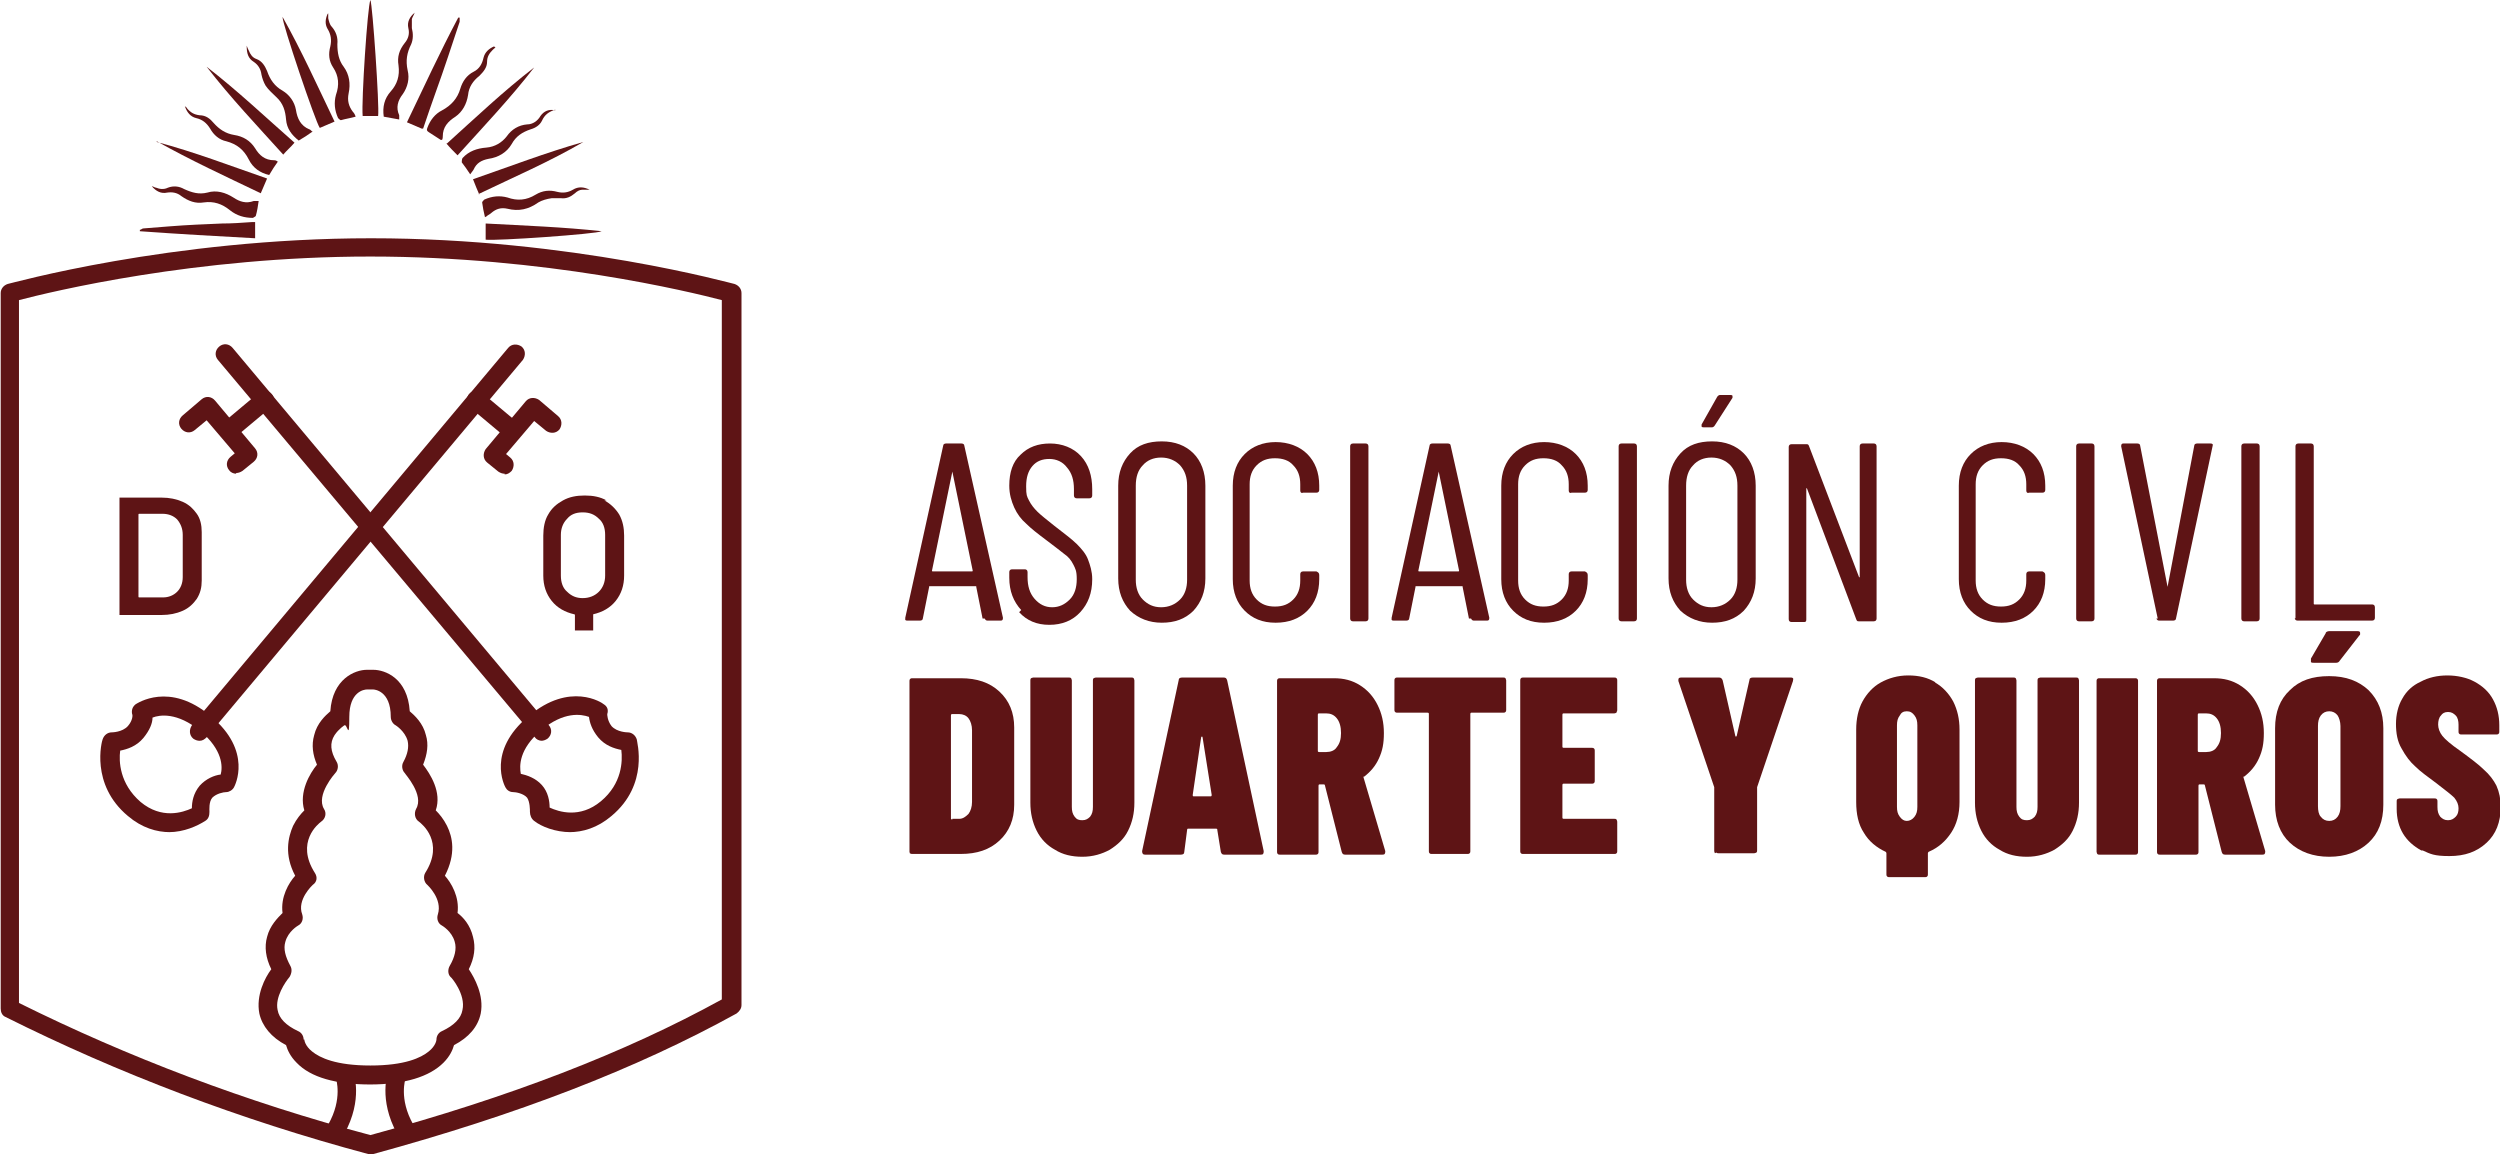 <?xml version="1.0" encoding="UTF-8"?> <svg xmlns="http://www.w3.org/2000/svg" id="Capa_1" version="1.1" viewBox="0 0 355.7 164.2"><defs><style> .st0 { fill: #5e1415; } </style></defs><g><path class="st0" d="M139.8,88l-.9-4.5s0,0,0-.1c0,0,0,0-.1,0h-6.5s0,0-.1,0c0,0,0,0,0,.1l-.9,4.5c0,.2-.2.3-.4.3h-1.8c-.1,0-.2,0-.3-.1,0,0,0-.2,0-.3l5.4-24.5c0-.2.2-.3.4-.3h2.2c.2,0,.4.1.4.3l5.5,24.5h0c0,.3-.1.4-.3.4h-1.9c-.2,0-.3-.1-.4-.3ZM132.6,81.3h5.7c0,0,.1,0,.1-.1l-2.9-14.1c0,0,0-.1,0-.1s0,0,0,.1l-2.9,14.1c0,0,0,.1.1.1Z"></path><path class="st0" d="M145.3,86.8c-1.1-1.2-1.7-2.7-1.7-4.6v-.8c0-.2.1-.4.4-.4h1.8c.2,0,.4.1.4.4v.7c0,1.3.3,2.3,1,3.1s1.5,1.2,2.5,1.2,1.8-.4,2.5-1.1c.7-.7,1-1.7,1-2.9s-.2-1.5-.5-2.1c-.3-.6-.7-1.1-1.3-1.5-.5-.4-1.4-1.1-2.6-2-1.2-.9-2.1-1.6-2.8-2.3-.7-.6-1.3-1.4-1.7-2.3-.4-.9-.7-1.9-.7-3.1,0-1.9.5-3.4,1.6-4.4,1.1-1.1,2.5-1.6,4.2-1.6s3.3.6,4.4,1.8c1.1,1.2,1.6,2.8,1.6,4.7v.9c0,.2-.1.4-.4.4h-1.8c-.2,0-.4-.1-.4-.4v-.9c0-1.3-.3-2.3-1-3.1-.6-.8-1.5-1.2-2.5-1.2s-1.8.3-2.4,1c-.6.7-.9,1.6-.9,2.9s.1,1.4.4,2,.7,1.1,1.2,1.6,1.4,1.2,2.4,2c1.4,1.1,2.5,1.9,3.2,2.6.7.7,1.3,1.4,1.6,2.2s.6,1.7.6,2.8c0,2-.6,3.5-1.7,4.7-1.1,1.2-2.6,1.8-4.4,1.8s-3.2-.6-4.3-1.8Z"></path><path class="st0" d="M160.8,86.9c-1.1-1.2-1.7-2.7-1.7-4.6v-13.2c0-1.9.6-3.4,1.7-4.6,1.1-1.2,2.6-1.7,4.5-1.7s3.4.6,4.5,1.7,1.7,2.7,1.7,4.6v13.2c0,1.9-.6,3.4-1.7,4.6-1.2,1.2-2.7,1.7-4.5,1.7s-3.3-.6-4.5-1.7ZM167.9,85.3c.7-.7,1-1.7,1-2.8v-13.4c0-1.2-.3-2.1-1-2.9-.7-.7-1.6-1.1-2.7-1.1s-2,.4-2.6,1.1c-.7.7-1,1.7-1,2.9v13.4c0,1.1.3,2.1,1,2.8.7.7,1.5,1.1,2.6,1.1s2-.4,2.7-1.1Z"></path><path class="st0" d="M177.1,86.9c-1.1-1.1-1.7-2.6-1.7-4.5v-13.3c0-1.9.6-3.4,1.7-4.5,1.1-1.1,2.6-1.7,4.4-1.7s3.4.6,4.5,1.7,1.7,2.6,1.7,4.5v.6c0,.2-.1.4-.4.4h-1.9c-.2.1-.4,0-.4-.3v-.9c0-1.1-.3-2-1-2.7-.6-.7-1.5-1-2.6-1s-1.9.3-2.6,1c-.7.7-1,1.6-1,2.7v13.7c0,1.1.3,2,1,2.7s1.5,1,2.6,1,1.9-.3,2.6-1,1-1.6,1-2.7v-.9c0-.2.1-.4.4-.4h1.9c.2.1.4.2.4.5v.6c0,1.9-.6,3.4-1.7,4.5s-2.6,1.7-4.5,1.7-3.3-.6-4.4-1.7Z"></path><path class="st0" d="M192.1,88v-24.5c0-.2.1-.4.4-.4h1.8c.2,0,.4.1.4.4v24.5c0,.2-.1.4-.4.4h-1.8c-.2,0-.4-.1-.4-.4Z"></path><path class="st0" d="M209,88l-.9-4.5s0,0,0-.1c0,0,0,0-.1,0h-6.5s0,0-.1,0c0,0,0,0,0,.1l-.9,4.5c0,.2-.2.3-.4.3h-1.8c-.1,0-.2,0-.3-.1,0,0,0-.2,0-.3l5.4-24.5c0-.2.2-.3.4-.3h2.2c.2,0,.4.1.4.3l5.5,24.5h0c0,.3-.1.4-.3.4h-1.9c-.2,0-.3-.1-.4-.3ZM201.8,81.3h5.7c0,0,.1,0,.1-.1l-2.9-14.1c0,0,0-.1,0-.1s0,0,0,.1l-2.9,14.1c0,0,0,.1.1.1Z"></path><path class="st0" d="M215.3,86.9c-1.1-1.1-1.7-2.6-1.7-4.5v-13.3c0-1.9.6-3.4,1.7-4.5,1.1-1.1,2.6-1.7,4.4-1.7s3.4.6,4.5,1.7,1.7,2.6,1.7,4.5v.6c0,.2-.1.4-.4.4h-1.9c-.2.1-.4,0-.4-.3v-.9c0-1.1-.3-2-1-2.7-.6-.7-1.5-1-2.6-1s-1.9.3-2.6,1c-.7.7-1,1.6-1,2.7v13.7c0,1.1.3,2,1,2.7s1.5,1,2.6,1,1.9-.3,2.6-1,1-1.6,1-2.7v-.9c0-.2.1-.4.4-.4h1.9c.2.1.4.2.4.5v.6c0,1.9-.6,3.4-1.7,4.5s-2.6,1.7-4.5,1.7-3.3-.6-4.4-1.7Z"></path><path class="st0" d="M230.3,88v-24.5c0-.2.1-.4.4-.4h1.8c.2,0,.4.1.4.4v24.5c0,.2-.1.4-.4.4h-1.8c-.2,0-.4-.1-.4-.4Z"></path><path class="st0" d="M239.1,86.9c-1.1-1.2-1.7-2.7-1.7-4.6v-13.2c0-1.9.6-3.4,1.7-4.6,1.1-1.2,2.6-1.7,4.5-1.7s3.4.6,4.5,1.7,1.7,2.7,1.7,4.6v13.2c0,1.9-.6,3.4-1.7,4.6-1.2,1.2-2.7,1.7-4.5,1.7s-3.3-.6-4.5-1.7ZM246.2,85.3c.7-.7,1-1.7,1-2.8v-13.4c0-1.2-.3-2.1-1-2.9-.7-.7-1.6-1.1-2.7-1.1s-2,.4-2.6,1.1c-.7.7-1,1.7-1,2.9v13.4c0,1.1.3,2.1,1,2.8.7.7,1.5,1.1,2.6,1.1s2-.4,2.7-1.1ZM242.1,60.7c0,0,0-.2,0-.3l2.2-3.9c.1-.2.3-.3.4-.3h1.5c.1,0,.2,0,.3.1,0,0,0,.2,0,.3l-2.5,3.9c-.1.2-.3.3-.4.3h-1.2c-.1,0-.2,0-.3-.1Z"></path><path class="st0" d="M264.8,63.1h1.8c.2,0,.4.1.4.4v24.5c0,.2-.1.4-.4.4h-2.1c-.2,0-.3,0-.4-.3l-7-18.6c0,0,0-.1-.1,0,0,0,0,0,0,.1v18.5c0,.2,0,.4-.3.4h-1.8c-.2,0-.4-.1-.4-.4v-24.5c0-.2.1-.4.4-.4h2.1c.2,0,.3,0,.4.3l7.1,18.6c0,0,0,.1.1,0,0,0,0,0,0-.1v-18.5c0-.2.1-.4.4-.4Z"></path><path class="st0" d="M280.4,86.9c-1.1-1.1-1.7-2.6-1.7-4.5v-13.3c0-1.9.6-3.4,1.7-4.5,1.1-1.1,2.6-1.7,4.4-1.7s3.4.6,4.5,1.7,1.7,2.6,1.7,4.5v.6c0,.2-.1.4-.4.4h-1.9c-.2.1-.4,0-.4-.3v-.9c0-1.1-.3-2-1-2.7-.6-.7-1.5-1-2.6-1s-1.9.3-2.6,1c-.7.7-1,1.6-1,2.7v13.7c0,1.1.3,2,1,2.7s1.5,1,2.6,1,1.9-.3,2.6-1,1-1.6,1-2.7v-.9c0-.2.1-.4.4-.4h1.9c.2.1.4.2.4.5v.6c0,1.9-.6,3.4-1.7,4.5s-2.6,1.7-4.5,1.7-3.3-.6-4.4-1.7Z"></path><path class="st0" d="M295.4,88v-24.5c0-.2.1-.4.4-.4h1.8c.2,0,.4.1.4.4v24.5c0,.2-.1.4-.4.4h-1.8c-.2,0-.4-.1-.4-.4Z"></path><path class="st0" d="M307,88l-5.2-24.5h0c0-.3.1-.4.3-.4h2c.2,0,.4.1.4.3l3.9,20.1s0,0,0,0,0,0,0,0l3.8-20.1c0-.2.2-.3.4-.3h1.9c.3,0,.4.1.3.4l-5.2,24.5c0,.2-.2.3-.4.3h-2c-.2,0-.3-.1-.4-.3Z"></path><path class="st0" d="M318.9,88v-24.5c0-.2.1-.4.4-.4h1.8c.2,0,.4.1.4.4v24.5c0,.2-.1.4-.4.4h-1.8c-.2,0-.4-.1-.4-.4Z"></path><path class="st0" d="M326.6,88v-24.5c0-.2.1-.4.4-.4h1.8c.2,0,.4.1.4.4v22.4c0,0,0,.1.1.1h8.2c.2,0,.4.1.4.4v1.5c0,.2-.1.4-.4.4h-10.6c-.2,0-.4-.1-.4-.4Z"></path><path class="st0" d="M129.5,121.5c0,0-.1-.2-.1-.3v-24.3c0-.1,0-.2.1-.3s.2-.1.3-.1h6.9c2.3,0,4.1.6,5.5,1.9,1.4,1.3,2.1,3,2.1,5.1v11c0,2.1-.7,3.8-2.1,5.1-1.4,1.3-3.2,1.9-5.5,1.9h-6.9c-.1,0-.2,0-.3-.1ZM135.5,116.5h1c.5,0,.9-.3,1.3-.7.3-.4.5-1,.5-1.7v-10.2c0-.7-.2-1.3-.5-1.7-.3-.4-.8-.6-1.3-.6h-1c-.1,0-.2,0-.2.2v14.6c0,.1,0,.2.2.2Z"></path><path class="st0" d="M150.1,120.9c-1.1-.6-2-1.5-2.6-2.7-.6-1.2-.9-2.5-.9-4v-17.4c0-.1,0-.2.1-.3,0,0,.2-.1.3-.1h5.1c.1,0,.2,0,.3.1,0,0,.1.2.1.3v18c0,.6.1,1,.4,1.4.3.4.6.5,1.1.5s.8-.2,1.1-.5c.3-.4.4-.8.4-1.4v-18c0-.1,0-.2.1-.3,0,0,.2-.1.3-.1h5.1c.1,0,.2,0,.3.1,0,0,.1.2.1.3v17.4c0,1.5-.3,2.8-.9,4-.6,1.2-1.5,2-2.6,2.7-1.1.6-2.4,1-3.9,1s-2.8-.3-3.9-1Z"></path><path class="st0" d="M173.7,121.2l-.5-3.1c0-.1,0-.2-.2-.2h-3.9c-.1,0-.2,0-.2.2l-.4,3.1c0,.3-.2.4-.5.4h-5.1c-.3,0-.4-.2-.4-.5l5.2-24.3c0-.3.2-.4.5-.4h5.9c.3,0,.4.1.5.4l5.2,24.3h0c0,.4-.1.5-.4.5h-5.2c-.3,0-.4-.1-.5-.4ZM169.9,113.3h2.4c0,0,.1,0,.1-.2l-1.3-8.2c0,0,0-.1-.1-.1s0,0-.1.1l-1.2,8.2c0,.1,0,.2.1.2Z"></path><path class="st0" d="M190.9,121.2l-2.4-9.5c0,0,0-.1-.2-.1h-.5c-.1,0-.2,0-.2.2v9.4c0,.1,0,.2-.1.3s-.2.1-.3.1h-5.1c-.1,0-.2,0-.3-.1s-.1-.2-.1-.3v-24.3c0-.1,0-.2.1-.3s.2-.1.3-.1h7.7c1.4,0,2.6.3,3.7,1s1.9,1.6,2.5,2.8c.6,1.2.9,2.5.9,4s-.2,2.5-.7,3.6c-.5,1.1-1.2,1.9-2.1,2.6,0,0,0,0-.1,0,0,0,0,0,0,.1l3.1,10.5h0c0,.4-.1.5-.4.5h-5.3c-.3,0-.4-.1-.5-.4ZM187.5,101.7v5.1c0,.1,0,.2.2.2h1c.6,0,1.2-.2,1.5-.7.4-.5.6-1.1.6-2s-.2-1.6-.6-2.1c-.4-.5-.9-.7-1.5-.7h-1c-.1,0-.2,0-.2.2Z"></path><path class="st0" d="M214.2,96.5c0,0,.1.2.1.3v4.2c0,.1,0,.2-.1.3s-.2.1-.3.1h-4.5c-.1,0-.2,0-.2.2v19.5c0,.1,0,.2-.1.3s-.2.1-.3.1h-5.1c-.1,0-.2,0-.3-.1s-.1-.2-.1-.3v-19.5c0-.1,0-.2-.2-.2h-4.3c-.1,0-.2,0-.3-.1s-.1-.2-.1-.3v-4.2c0-.1,0-.2.1-.3s.2-.1.3-.1h15.1c.1,0,.2,0,.3.1Z"></path><path class="st0" d="M230,101.4c0,0-.2.1-.3.1h-7.2c-.1,0-.2,0-.2.2v4.5c0,.1,0,.2.2.2h4c.1,0,.2,0,.3.1s.1.2.1.3v4.3c0,.1,0,.2-.1.3s-.2.1-.3.1h-4c-.1,0-.2,0-.2.2v4.6c0,.1,0,.2.2.2h7.2c.1,0,.2,0,.3.1,0,0,.1.2.1.3v4.2c0,.1,0,.2-.1.3s-.2.1-.3.1h-13c-.1,0-.2,0-.3-.1s-.1-.2-.1-.3v-24.3c0-.1,0-.2.1-.3s.2-.1.3-.1h13c.1,0,.2,0,.3.1s.1.2.1.3v4.2c0,.1,0,.2-.1.3Z"></path><path class="st0" d="M244,121.4c0,0-.1-.2-.1-.3v-9.1s-5.1-15.1-5.1-15.1c0,0,0-.1,0-.2,0-.2.1-.3.4-.3h5.4c.2,0,.4.1.5.4l1.8,7.9c0,0,0,.1.1.1s0,0,.1-.1l1.8-7.9c0-.3.2-.4.5-.4h5.4c.1,0,.2,0,.3.1s0,.2,0,.4l-5.1,15.1v.2s0,8.8,0,8.8c0,.1,0,.2-.1.3,0,0-.2.1-.3.1h-5.1c-.1,0-.2,0-.3-.1Z"></path><path class="st0" d="M275.3,97.1c1.1.6,2,1.6,2.6,2.7.6,1.2.9,2.5.9,4v10.3c0,1.7-.4,3.2-1.2,4.4s-1.8,2.1-3.2,2.7c0,0-.1.1-.1.2v3c0,.1,0,.2-.1.3s-.2.1-.3.1h-5.1c-.1,0-.2,0-.3-.1s-.1-.2-.1-.3v-3c0,0,0-.1-.1-.2-1.3-.6-2.4-1.5-3.1-2.7-.8-1.2-1.1-2.7-1.1-4.4v-10.3c0-1.5.3-2.9.9-4s1.5-2.1,2.6-2.7c1.1-.6,2.4-1,3.9-1s2.8.3,3.9,1ZM269.9,114.8c0,.6.1,1,.4,1.4.3.4.6.6,1,.6s.8-.2,1.1-.6c.3-.4.4-.8.4-1.4v-11.6c0-.6-.1-1-.4-1.4s-.6-.6-1.1-.6-.8.2-1,.6c-.3.4-.4.8-.4,1.4v11.6Z"></path><path class="st0" d="M284.5,120.9c-1.1-.6-2-1.5-2.6-2.7-.6-1.2-.9-2.5-.9-4v-17.4c0-.1,0-.2.1-.3,0,0,.2-.1.3-.1h5.1c.1,0,.2,0,.3.1,0,0,.1.2.1.3v18c0,.6.1,1,.4,1.4.3.4.6.5,1.1.5s.8-.2,1.1-.5c.3-.4.4-.8.4-1.4v-18c0-.1,0-.2.1-.3,0,0,.2-.1.3-.1h5.1c.1,0,.2,0,.3.1,0,0,.1.2.1.3v17.4c0,1.5-.3,2.8-.9,4-.6,1.2-1.5,2-2.6,2.7-1.1.6-2.4,1-3.9,1s-2.8-.3-3.9-1Z"></path><path class="st0" d="M298.4,121.5c0,0-.1-.2-.1-.3v-24.3c0-.1,0-.2.1-.3s.2-.1.3-.1h5.1c.1,0,.2,0,.3.1s.1.2.1.3v24.3c0,.1,0,.2-.1.3s-.2.1-.3.1h-5.1c-.1,0-.2,0-.3-.1Z"></path><path class="st0" d="M316.1,121.2l-2.4-9.5c0,0,0-.1-.2-.1h-.5c-.1,0-.2,0-.2.2v9.4c0,.1,0,.2-.1.3s-.2.1-.3.1h-5.1c-.1,0-.2,0-.3-.1s-.1-.2-.1-.3v-24.3c0-.1,0-.2.1-.3s.2-.1.3-.1h7.7c1.4,0,2.6.3,3.7,1s1.9,1.6,2.5,2.8c.6,1.2.9,2.5.9,4s-.2,2.5-.7,3.6c-.5,1.1-1.2,1.9-2.1,2.6,0,0,0,0-.1,0,0,0,0,0,0,.1l3.1,10.5h0c0,.4-.1.5-.4.5h-5.3c-.3,0-.4-.1-.5-.4ZM312.7,101.7v5.1c0,.1,0,.2.2.2h1c.6,0,1.2-.2,1.5-.7.4-.5.6-1.1.6-2s-.2-1.6-.6-2.1c-.4-.5-.9-.7-1.5-.7h-1c-.1,0-.2,0-.2.2Z"></path><path class="st0" d="M325.8,119.9c-1.4-1.3-2.1-3.2-2.1-5.4v-10.9c0-2.3.7-4.1,2.1-5.4,1.4-1.4,3.2-2,5.6-2s4.2.7,5.6,2c1.4,1.4,2.1,3.2,2.1,5.4v10.9c0,2.3-.7,4.1-2.1,5.4s-3.3,2-5.6,2-4.2-.7-5.6-2ZM328.8,94.1c0,0,0-.2,0-.4l2.1-3.6c0-.2.3-.3.5-.3h4c.2,0,.4,0,.4.3s0,.2-.1.3l-2.8,3.6c-.1.2-.3.3-.5.3h-3.2c-.2,0-.3,0-.4-.1ZM332.6,116.2c.3-.4.4-.9.4-1.5v-11.4c0-.6-.2-1.2-.4-1.5-.3-.4-.7-.6-1.2-.6s-.9.2-1.2.6c-.3.4-.4.9-.4,1.5v11.4c0,.6.1,1.2.4,1.5.3.4.7.6,1.2.6s.9-.2,1.2-.6Z"></path><path class="st0" d="M344.5,121c-1.1-.6-2-1.4-2.6-2.4s-.9-2.2-.9-3.5v-1.1c0-.1,0-.2.1-.3,0,0,.2-.1.3-.1h5c.1,0,.2,0,.3.1s.1.2.1.3v.8c0,.6.1,1,.4,1.4.3.3.6.5,1.1.5s.8-.2,1.1-.5c.3-.3.4-.7.4-1.2s-.2-1-.6-1.5c-.4-.4-1.3-1.1-2.6-2.1-1.2-.9-2.2-1.6-2.9-2.3-.8-.7-1.4-1.5-2-2.6-.6-1-.8-2.2-.8-3.5s.3-2.6.9-3.6c.6-1.1,1.5-1.9,2.6-2.4,1.1-.6,2.4-.9,3.8-.9s2.8.3,3.9.9,2,1.4,2.6,2.5c.6,1.1.9,2.3.9,3.7v.9c0,.1,0,.2-.1.3s-.2.1-.3.1h-5c-.1,0-.2,0-.3-.1s-.1-.2-.1-.3v-1c0-.5-.1-1-.4-1.3s-.6-.5-1.1-.5-.8.2-1,.5c-.3.3-.4.8-.4,1.3s.2,1.1.6,1.6c.4.5,1.2,1.2,2.5,2.1,1.5,1.1,2.7,2,3.4,2.7.8.7,1.4,1.5,1.8,2.3.4.9.6,1.9.6,3,0,2.2-.7,3.9-2,5.1-1.4,1.3-3.1,1.9-5.3,1.9s-2.7-.3-3.8-.8Z"></path></g><g><g><g><path class="st0" d="M51.6,16.5c-.2-2.1.7-15.7,1.1-16.5.3.6,1.3,15.1,1.1,16.5-.7,0-1.4,0-2.2,0Z"></path><path class="st0" d="M40.2,2.4c2.7,4.8,5,9.9,7.4,14.9-.7.3-1.4.6-2.1.9-.6-.8-5.4-15-5.3-15.8Z"></path><path class="st0" d="M63.5,20.5c4.1-3.7,8.1-7.5,12.5-10.9-3.4,4.4-7.2,8.4-10.9,12.5-.5-.5-1.1-1.1-1.6-1.7Z"></path><path class="st0" d="M36.3,31.6c0,.8,0,1.5,0,2.3-5.5-.3-10.9-.6-16.4-1,0,0,0-.2,0-.2.2,0,.3-.2.5-.2,1.3-.1,2.6-.2,3.8-.3,2.5-.2,5-.3,7.4-.4,1.4,0,2.8-.1,4.2-.2.2,0,.3,0,.5,0Z"></path><path class="st0" d="M60,18.3c-.7-.3-1.4-.6-2.1-.9,2.4-5,4.7-10,7.3-14.9,0,0,.1,0,.2,0,0,.2,0,.4,0,.6-1.1,3.3-2.2,6.7-3.4,10-.6,1.7-1.2,3.4-1.8,5.2Z"></path><path class="st0" d="M29.4,9.5c4.4,3.4,8.4,7.2,12.5,10.8-.5.6-1.1,1.1-1.6,1.7-3.7-4.1-7.5-8.1-10.9-12.5Z"></path><path class="st0" d="M69.1,34c0-.7,0-1.4,0-2.2,5.5.3,11.1.5,16.5,1.1-.7.4-15.1,1.4-16.5,1.2Z"></path><path class="st0" d="M68.2,27.7c-.3-.7-.6-1.4-.9-2.2,5.2-1.8,10.4-3.8,15.7-5.3-4.8,2.8-9.9,5-14.9,7.4Z"></path><path class="st0" d="M22.3,20.2c5.3,1.4,10.5,3.4,15.7,5.2-.3.7-.6,1.4-.9,2.1-5-2.4-10-4.7-14.8-7.4Z"></path><path class="st0" d="M44.5,18.7c-.7.5-1.3.9-2,1.3-1-.8-1.7-1.7-1.8-3-.1-1.2-.4-2.3-1.4-3.2-.5-.5-1.1-1-1.5-1.6-.3-.5-.5-1.1-.6-1.6-.1-.8-.5-1.4-1.1-1.8-.8-.5-1-1.2-1-2.3.1.3.2.5.3.7.2.5.5,1,1.1,1.2.8.3,1.2,1,1.5,1.7.4,1.2,1.1,2.2,2.2,2.8,1,.6,1.7,1.6,1.9,2.7.2,1.3.7,2.3,1.9,2.8.1,0,.2.1.4.3Z"></path><path class="st0" d="M39.6,22.9c-.5.7-.9,1.3-1.3,2-1.3-.3-2.3-1-2.9-2.2-.7-1.4-1.7-2.2-3.2-2.6-1-.2-1.8-.9-2.3-1.8-.5-.8-1.1-1.3-2-1.5-.8-.2-1.3-.8-1.6-1.7.2.2.3.2.3.3.5.6,1,.9,1.8,1,.9,0,1.5.5,2,1.1.8.9,1.7,1.5,2.9,1.7,1.3.2,2.3.8,3,1.9.6,1,1.4,1.7,2.7,1.7.1,0,.3,0,.5.2Z"></path><path class="st0" d="M62.7,19.9c-.6-.4-1.1-.7-1.7-1.1-.3-.2-.3-.3-.2-.6.4-1.1,1.1-2,2.1-2.5,1.3-.7,2.2-1.7,2.6-3.1.3-1,.9-1.9,1.9-2.4.8-.4,1.2-1.1,1.4-2,.2-.8.8-1.3,1.5-1.6,0,0,.1.1.2.2-.1,0-.3.2-.4.3-.5.5-.8,1-.8,1.7,0,.8-.5,1.4-1.1,2-.9.7-1.5,1.6-1.6,2.7-.2,1.3-.8,2.4-1.8,3.1-1.1.7-1.8,1.5-1.8,2.8,0,.1,0,.3-.1.5Z"></path><path class="st0" d="M21.6,26.5c.2,0,.4.2.6.2.5.2,1.1.3,1.7,0,.8-.3,1.6-.2,2.3.2,1.1.5,2.1.8,3.3.5,1.3-.4,2.6,0,3.7.7.9.6,1.8.9,2.9.5.1,0,.2,0,.4,0,0,0,.2,0,.3,0-.1.7-.2,1.4-.4,2.1,0,.1-.3.2-.4.3-1.2,0-2.3-.3-3.3-1.1-1.1-.9-2.3-1.3-3.7-1.1-1.2.2-2.2-.2-3.2-.9-.6-.5-1.3-.6-2-.5-.9.2-1.6-.2-2.2-.9Z"></path><path class="st0" d="M69,30.9c-.2-.8-.3-1.4-.4-2.1,0-.1.2-.3.3-.4,1.1-.5,2.2-.6,3.3-.3,1.4.5,2.7.4,4-.4,1-.6,2-.7,3.1-.4.8.2,1.5.1,2.2-.3.8-.5,1.6-.4,2.4,0-.4,0-.8,0-1.1,0-.3,0-.7.2-1,.5-.6.5-1.2.8-2,.7-.4,0-.9,0-1.3,0-.7.1-1.4.3-1.9.6-1.4,1-2.8,1.3-4.4.9-.9-.2-1.6,0-2.3.6-.2.2-.5.3-.7.5Z"></path><path class="st0" d="M54.6,16.6c-.2-1.4.1-2.6,1-3.6.9-1,1.3-2.2,1.1-3.7-.2-1.2.1-2.2.9-3.2.5-.6.7-1.3.5-2.1-.2-.9.2-1.6.9-2.2-.1.3-.3.6-.4.9,0,.4,0,.9,0,1.3.2.8.2,1.6-.1,2.3-.6,1.2-.8,2.3-.5,3.7.3,1.2,0,2.4-.7,3.4-.7.9-1,1.9-.5,3,0,.2,0,.3,0,.5,0,0,0,0,0,.1-.7-.1-1.5-.3-2.2-.4Z"></path><path class="st0" d="M46.7,1.9c0,.2,0,.5,0,.7.1.4.2.9.5,1.2.6.7.9,1.5.8,2.5,0,1.2.2,2.3.9,3.2.8,1.1,1,2.4.7,3.8-.2,1,0,1.8.6,2.6.2.2.3.4.4.7-.7.2-1.4.3-2.1.5-.1,0-.3-.2-.4-.3-.5-1.1-.6-2.2-.3-3.3.5-1.4.4-2.7-.4-3.9-.6-.9-.7-1.9-.4-3,.2-.9.1-1.7-.4-2.5-.4-.7-.3-1.4,0-2.1Z"></path><path class="st0" d="M79,15.6c-.9.3-1.5.7-1.9,1.6-.3.6-.9,1-1.6,1.2-1.2.4-2.1,1-2.7,2.1-.7,1.2-1.9,1.9-3.3,2.1-1,.2-1.7.6-2.1,1.5-.1.2-.3.4-.5.7-.4-.6-.8-1.2-1.2-1.7,0-.1,0-.4.1-.6.9-1,2.1-1.4,3.4-1.5,1.2-.1,2.2-.7,2.9-1.6.7-1,1.7-1.6,2.9-1.7.8,0,1.5-.5,1.9-1.2.5-.7,1.2-1,2.1-.8Z"></path></g><g><g><path class="st0" d="M28.4,105.4c-.3,0-.6-.1-.9-.3-.6-.5-.6-1.3-.2-1.9l45-53.7c.5-.6,1.3-.6,1.9-.2.6.5.6,1.3.2,1.9l-45,53.7c-.3.3-.6.5-1,.5Z"></path><path class="st0" d="M24.2,118.4c-1.9,0-4-.6-6-2.3-5.4-4.5-3.7-10.7-3.6-10.9.2-.6.7-1,1.3-1s0,0,0,0c0,0,1.5,0,2.3-.9.7-.8.7-1.6.6-1.7-.1-.5,0-1,.5-1.4.2-.1,4.8-3.3,10.7,1.7,6,5,3.4,9.9,3.3,10.1-.2.4-.7.7-1.1.7-.4,0-1.4.2-2,.8-.5.6-.4,1.7-.4,2,0,.5-.1,1-.6,1.3-1.1.7-3,1.6-5.2,1.6ZM17.1,106.8c-.2,1.5-.1,4.7,2.9,7.3,3,2.5,6,1.5,7.3.9,0-.9.2-2.1,1.1-3.2.9-1,2.1-1.5,3-1.6.3-1.1.3-3.5-2.9-6.2-3.3-2.7-5.8-2.3-6.8-1.9,0,.8-.4,1.8-1.3,2.9-1,1.2-2.3,1.6-3.3,1.8ZM18.9,101.5h0Z"></path><path class="st0" d="M72.7,62.4c-.3,0-.6-.1-.9-.3l-4.9-4.1c-.6-.5-.6-1.3-.2-1.9.5-.6,1.3-.6,1.9-.2l4.9,4.1c.6.5.6,1.3.2,1.9-.3.3-.6.5-1,.5Z"></path><path class="st0" d="M71.8,67.4c-.3,0-.6-.1-.9-.3l-1.6-1.3c-.6-.5-.6-1.3-.2-1.9l5.7-6.8c.5-.6,1.3-.6,1.9-.2l2.7,2.3c.6.5.6,1.3.2,1.9-.5.6-1.3.6-1.9.2l-1.7-1.4-4,4.7.6.5c.6.5.6,1.3.2,1.9-.3.3-.6.5-1,.5Z"></path></g><g><path class="st0" d="M77.1,105.4c-.4,0-.8-.2-1-.5L31,51.2c-.5-.6-.4-1.4.2-1.9.6-.5,1.4-.4,1.9.2l45,53.7c.5.6.4,1.4-.2,1.9-.3.2-.6.3-.9.3Z"></path><path class="st0" d="M81.2,118.4c-2.2,0-4.2-.8-5.2-1.6-.4-.3-.6-.8-.6-1.3,0-.3,0-1.4-.4-2-.5-.6-1.6-.8-2-.8-.5,0-.9-.3-1.1-.7-.1-.2-2.7-5.1,3.3-10.1,5.9-5,10.5-1.9,10.7-1.7.5.3.7.8.5,1.4,0,.1,0,.9.6,1.7.8.9,2.3.9,2.3.9h0s0,0,0,0c.6,0,1.1.4,1.3,1,0,.3,1.8,6.4-3.6,10.9-2,1.7-4.1,2.3-6,2.3ZM78.2,114.9c1.3.6,4.3,1.6,7.3-.9,3-2.5,3.1-5.7,2.9-7.3-1-.2-2.3-.6-3.3-1.8-.9-1.1-1.2-2.1-1.3-2.9-1.1-.4-3.6-.8-6.8,1.9-3.2,2.7-3.1,5.1-2.9,6.2.9.2,2.1.6,3,1.6.9,1,1.1,2.3,1.1,3.2ZM84.4,102.3h0,0ZM86.5,101.5h0Z"></path><path class="st0" d="M32.7,62.4c-.4,0-.8-.2-1-.5-.5-.6-.4-1.4.2-1.9l4.9-4.1c.6-.5,1.4-.4,1.9.2.5.6.4,1.4-.2,1.9l-4.9,4.1c-.3.2-.6.3-.9.3Z"></path><path class="st0" d="M33.6,67.4c-.4,0-.8-.2-1-.5-.5-.6-.4-1.4.2-1.9l.6-.5-4-4.7-1.7,1.4c-.6.5-1.4.4-1.9-.2-.5-.6-.4-1.4.2-1.9l2.7-2.3c.6-.5,1.4-.4,1.9.2l5.7,6.8c.5.6.4,1.4-.2,1.9l-1.6,1.3c-.3.2-.6.3-.9.3Z"></path></g></g><path class="st0" d="M52.7,164.2c-.1,0-.2,0-.3,0-18.3-4.9-35.6-11.5-51.6-19.5-.5-.2-.7-.7-.7-1.2V41.7c0-.6.4-1.1,1-1.3.2,0,23.1-6.5,51.7-6.5s51.5,6.5,51.7,6.5c.6.2,1,.7,1,1.3v101.3c0,.5-.3.9-.7,1.2-14.3,7.9-31.2,14.4-51.7,20-.1,0-.2,0-.4,0ZM2.7,142.7c15.5,7.7,32.3,14.1,50,18.8,19.8-5.4,36.2-11.7,50-19.3V42.7c-4.6-1.2-25.1-6.2-50-6.2S7.3,41.5,2.7,42.7v99.9Z"></path><path class="st0" d="M52.7,154.3h0c-4.9,0-8.5-1-10.5-3.1-.9-.9-1.3-1.8-1.5-2.5-2.1-1.1-3.4-2.7-3.8-4.5-.5-2.6.8-5.1,1.7-6.3-.8-1.6-1-3.2-.6-4.6.4-1.6,1.5-2.7,2.2-3.4-.3-2.3.9-4.3,1.8-5.3-1.6-3-1-5.5-.3-7.1.5-1,1.1-1.7,1.6-2.2-.8-2.6.8-5.3,1.8-6.5-.6-1.4-.8-2.8-.4-4.2.4-1.7,1.6-2.8,2.3-3.4.3-4.6,3.5-5.9,5.2-5.9h.9c1.7,0,4.9,1.2,5.2,5.9.7.6,1.9,1.7,2.3,3.4.4,1.3.2,2.7-.4,4.2,1,1.3,2.7,3.9,1.8,6.5.5.5,1.1,1.2,1.6,2.2.8,1.6,1.3,4-.3,7.1.9,1,2.1,3,1.8,5.3.8.6,1.8,1.7,2.2,3.4.4,1.5.2,3-.6,4.6.8,1.2,2.2,3.7,1.7,6.3-.4,1.9-1.7,3.4-3.8,4.5-.2.7-.6,1.6-1.5,2.5-2,2-5.5,3.1-10.5,3.1ZM43.3,147.9c0,.1.1.9,1.1,1.7,1.1.9,3.4,2,8.3,2h0c4.9,0,7.2-1.1,8.3-2,1-.8,1.1-1.6,1.1-1.7,0-.5.3-1,.8-1.2,1.7-.8,2.7-1.8,2.9-3,.5-2.2-1.6-4.7-1.7-4.7-.4-.4-.4-1.1-.1-1.6.7-1.2,1-2.4.7-3.4-.4-1.5-1.8-2.3-1.8-2.3-.6-.3-.8-1-.6-1.6.7-2.2-1.5-4.2-1.5-4.2-.5-.4-.6-1.2-.3-1.7,2.8-4.4-.5-7-.9-7.3-.6-.4-.7-1.2-.4-1.8,1.2-2-1.6-5-1.6-5.1-.4-.4-.5-1.1-.2-1.6.6-1.1.8-2.1.6-3-.4-1.4-1.7-2.2-1.7-2.2-.4-.2-.7-.7-.7-1.2,0-3.8-2.4-3.9-2.5-3.9h-.9c-.4,0-2.5.3-2.5,3.9s-.3.9-.7,1.2c0,0-.8.5-1.4,1.4-.7,1.1-.6,2.3.3,3.8.3.5.2,1.2-.2,1.6,0,0-2.8,3.1-1.6,5.1.4.6.2,1.4-.4,1.8-.4.3-3.7,2.9-.9,7.3.4.6.3,1.3-.3,1.7,0,0-2.3,2.1-1.5,4.2.2.6,0,1.3-.6,1.6,0,0-1.4.8-1.8,2.3-.3,1,0,2.1.7,3.4.3.5.2,1.1-.1,1.6-.6.7-2.1,2.9-1.7,4.7.2,1.2,1.2,2.2,2.9,3,.5.2.8.7.8,1.2ZM62.1,147.9h0ZM43.3,147.9h0Z"></path><g><path class="st0" d="M47.8,162c-.2,0-.4,0-.6-.2-.7-.4-.9-1.2-.5-1.8,2.1-3.7,1.1-6.5,1.1-6.6-.3-.7,0-1.5.8-1.7.7-.3,1.5,0,1.7.8,0,.2,1.4,3.9-1.3,8.8-.2.4-.7.7-1.2.7Z"></path><path class="st0" d="M57.7,162c-.5,0-.9-.3-1.2-.7-2.7-4.9-1.3-8.7-1.3-8.8.3-.7,1-1,1.7-.8.7.3,1,1,.8,1.7,0,.1-1,2.9,1.1,6.6.4.7.1,1.5-.5,1.8-.2.1-.4.2-.6.2Z"></path></g></g><g><path class="st0" d="M17,87.3c0,0,0-.1,0-.2v-16.1c0,0,0-.1,0-.2,0,0,.1,0,.2,0h5.8c1.1,0,2.1.2,3,.6.9.4,1.5,1,2,1.7.5.7.7,1.6.7,2.6v6.9c0,1-.2,1.8-.7,2.6-.5.7-1.1,1.3-2,1.7-.9.4-1.9.6-3,.6h-5.8c0,0-.1,0-.2,0ZM19.9,85h3.3c.8,0,1.5-.3,2-.8.5-.5.8-1.2.8-2.1v-6c0-.9-.3-1.6-.8-2.2-.5-.5-1.2-.8-2.1-.8h-3.3c0,0-.1,0-.1.1v11.7c0,0,0,.1.1.1Z"></path><path class="st0" d="M86,71.2c.9.5,1.6,1.2,2.1,2,.5.9.7,1.9.7,3v5.7c0,1.4-.4,2.6-1.2,3.6-.8,1-1.9,1.6-3.2,1.9,0,0,0,0,0,.1v2c0,0,0,.1,0,.2,0,0-.1,0-.2,0h-2.2c0,0-.1,0-.2,0,0,0,0-.1,0-.2v-2c0,0,0-.1-.1-.1-1.3-.3-2.4-.9-3.2-1.9-.8-1-1.2-2.2-1.2-3.6v-5.7c0-1.1.2-2.2.7-3,.5-.9,1.2-1.5,2.1-2s1.9-.7,3.1-.7,2.2.2,3.1.7ZM86.1,76.1c0-1-.3-1.8-.9-2.3-.6-.6-1.3-.9-2.3-.9s-1.7.3-2.2.9c-.6.6-.9,1.4-.9,2.3v5.8c0,1,.3,1.8.9,2.3.6.6,1.3.9,2.2.9s1.7-.3,2.3-.9c.6-.6.9-1.4.9-2.3v-5.8Z"></path></g></g></svg> 